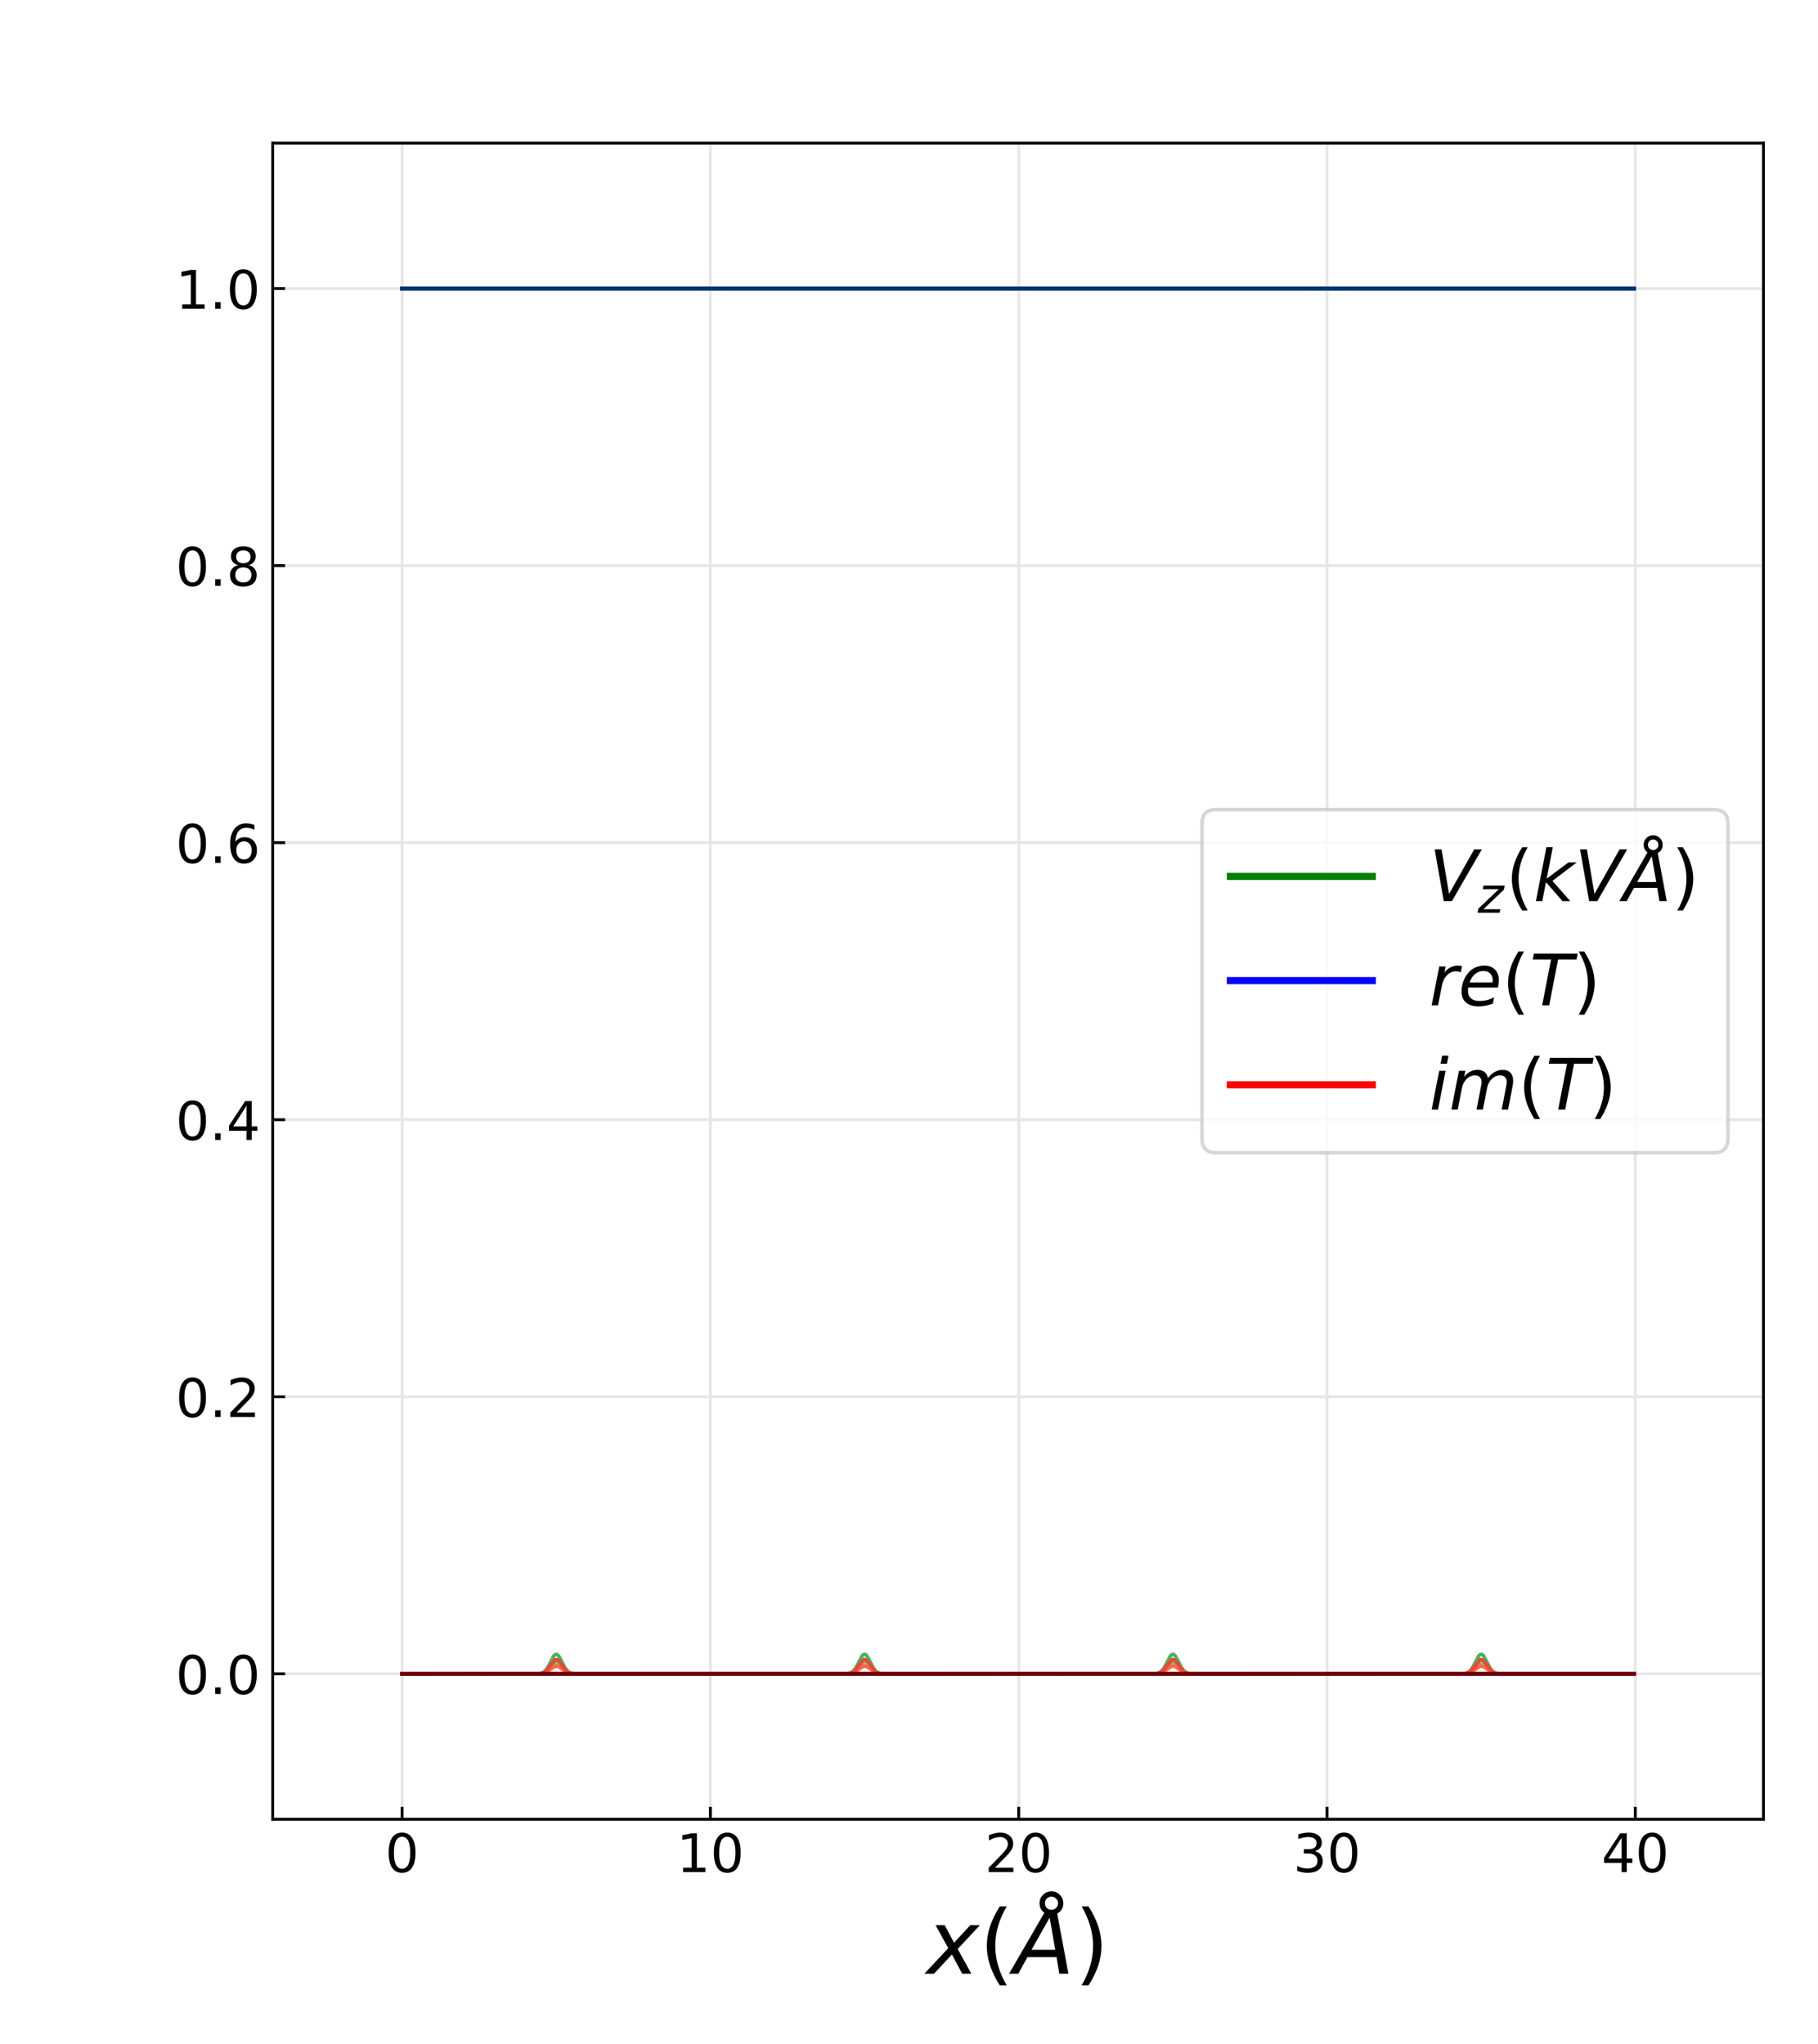 <?xml version="1.0" encoding="utf-8" standalone="no"?>
<!DOCTYPE svg PUBLIC "-//W3C//DTD SVG 1.1//EN"
  "http://www.w3.org/Graphics/SVG/1.1/DTD/svg11.dtd">
<!-- Created with matplotlib (https://matplotlib.org/) -->
<svg height="576pt" version="1.1" viewBox="0 0 512.25 576" width="512.25pt" xmlns="http://www.w3.org/2000/svg" xmlns:xlink="http://www.w3.org/1999/xlink">
 <defs>
  <style type="text/css">
*{stroke-linecap:butt;stroke-linejoin:round;}
  </style>
 </defs>
 <g id="figure_1">
  <g id="patch_1">
   <path d="M 0 576 
L 512.25 576 
L 512.25 0 
L 0 0 
z
" style="fill:#ffffff;"/>
  </g>
  <g id="axes_1">
   <g id="patch_2">
    <path d="M 76.838 512.64 
L 496.882 512.64 
L 496.882 40.32 
L 76.838 40.32 
z
" style="fill:#ffffff;"/>
   </g>
   <g id="matplotlib.axis_1">
    <g id="xtick_1">
     <g id="line2d_1">
      <path clip-path="url(#p76cb87efc3)" d="M 113.288 512.64 
L 113.288 40.32 
" style="fill:none;stroke:#e6e6e6;stroke-linecap:square;stroke-width:0.8;"/>
     </g>
     <g id="line2d_2">
      <defs>
       <path d="M 0 0 
L 0 -3.5 
" id="m7a62a02aa8" style="stroke:#000000;stroke-width:0.8;"/>
      </defs>
      <g>
       <use style="stroke:#000000;stroke-width:0.8;" x="113.288" xlink:href="#m7a62a02aa8" y="512.64"/>
      </g>
     </g>
     <g id="text_1">
      <!-- 0 -->
      <defs>
       <path d="M 31.781 66.406 
Q 24.172 66.406 20.328 58.906 
Q 16.5 51.422 16.5 36.375 
Q 16.5 21.391 20.328 13.891 
Q 24.172 6.391 31.781 6.391 
Q 39.453 6.391 43.281 13.891 
Q 47.125 21.391 47.125 36.375 
Q 47.125 51.422 43.281 58.906 
Q 39.453 66.406 31.781 66.406 
z
M 31.781 74.219 
Q 44.047 74.219 50.516 64.516 
Q 56.984 54.828 56.984 36.375 
Q 56.984 17.969 50.516 8.266 
Q 44.047 -1.422 31.781 -1.422 
Q 19.531 -1.422 13.062 8.266 
Q 6.594 17.969 6.594 36.375 
Q 6.594 54.828 13.062 64.516 
Q 19.531 74.219 31.781 74.219 
z
" id="DejaVuSans-48"/>
      </defs>
      <g transform="translate(108.516 527.538)scale(0.15 -0.15)">
       <use xlink:href="#DejaVuSans-48"/>
      </g>
     </g>
    </g>
    <g id="xtick_2">
     <g id="line2d_3">
      <path clip-path="url(#p76cb87efc3)" d="M 200.159 512.64 
L 200.159 40.32 
" style="fill:none;stroke:#e6e6e6;stroke-linecap:square;stroke-width:0.8;"/>
     </g>
     <g id="line2d_4">
      <g>
       <use style="stroke:#000000;stroke-width:0.8;" x="200.159" xlink:href="#m7a62a02aa8" y="512.64"/>
      </g>
     </g>
     <g id="text_2">
      <!-- 10 -->
      <defs>
       <path d="M 12.406 8.297 
L 28.516 8.297 
L 28.516 63.922 
L 10.984 60.406 
L 10.984 69.391 
L 28.422 72.906 
L 38.281 72.906 
L 38.281 8.297 
L 54.391 8.297 
L 54.391 0 
L 12.406 0 
z
" id="DejaVuSans-49"/>
      </defs>
      <g transform="translate(190.615 527.538)scale(0.15 -0.15)">
       <use xlink:href="#DejaVuSans-49"/>
       <use x="63.623" xlink:href="#DejaVuSans-48"/>
      </g>
     </g>
    </g>
    <g id="xtick_3">
     <g id="line2d_5">
      <path clip-path="url(#p76cb87efc3)" d="M 287.03 512.64 
L 287.03 40.32 
" style="fill:none;stroke:#e6e6e6;stroke-linecap:square;stroke-width:0.8;"/>
     </g>
     <g id="line2d_6">
      <g>
       <use style="stroke:#000000;stroke-width:0.8;" x="287.03" xlink:href="#m7a62a02aa8" y="512.64"/>
      </g>
     </g>
     <g id="text_3">
      <!-- 20 -->
      <defs>
       <path d="M 19.188 8.297 
L 53.609 8.297 
L 53.609 0 
L 7.328 0 
L 7.328 8.297 
Q 12.938 14.109 22.625 23.891 
Q 32.328 33.688 34.812 36.531 
Q 39.547 41.844 41.422 45.531 
Q 43.312 49.219 43.312 52.781 
Q 43.312 58.594 39.234 62.25 
Q 35.156 65.922 28.609 65.922 
Q 23.969 65.922 18.812 64.312 
Q 13.672 62.703 7.812 59.422 
L 7.812 69.391 
Q 13.766 71.781 18.938 73 
Q 24.125 74.219 28.422 74.219 
Q 39.75 74.219 46.484 68.547 
Q 53.219 62.891 53.219 53.422 
Q 53.219 48.922 51.531 44.891 
Q 49.859 40.875 45.406 35.406 
Q 44.188 33.984 37.641 27.219 
Q 31.109 20.453 19.188 8.297 
z
" id="DejaVuSans-50"/>
      </defs>
      <g transform="translate(277.486 527.538)scale(0.15 -0.15)">
       <use xlink:href="#DejaVuSans-50"/>
       <use x="63.623" xlink:href="#DejaVuSans-48"/>
      </g>
     </g>
    </g>
    <g id="xtick_4">
     <g id="line2d_7">
      <path clip-path="url(#p76cb87efc3)" d="M 373.901 512.64 
L 373.901 40.32 
" style="fill:none;stroke:#e6e6e6;stroke-linecap:square;stroke-width:0.8;"/>
     </g>
     <g id="line2d_8">
      <g>
       <use style="stroke:#000000;stroke-width:0.8;" x="373.901" xlink:href="#m7a62a02aa8" y="512.64"/>
      </g>
     </g>
     <g id="text_4">
      <!-- 30 -->
      <defs>
       <path d="M 40.578 39.312 
Q 47.656 37.797 51.625 33 
Q 55.609 28.219 55.609 21.188 
Q 55.609 10.406 48.188 4.484 
Q 40.766 -1.422 27.094 -1.422 
Q 22.516 -1.422 17.656 -0.516 
Q 12.797 0.391 7.625 2.203 
L 7.625 11.719 
Q 11.719 9.328 16.594 8.109 
Q 21.484 6.891 26.812 6.891 
Q 36.078 6.891 40.938 10.547 
Q 45.797 14.203 45.797 21.188 
Q 45.797 27.641 41.281 31.266 
Q 36.766 34.906 28.719 34.906 
L 20.219 34.906 
L 20.219 43.016 
L 29.109 43.016 
Q 36.375 43.016 40.234 45.922 
Q 44.094 48.828 44.094 54.297 
Q 44.094 59.906 40.109 62.906 
Q 36.141 65.922 28.719 65.922 
Q 24.656 65.922 20.016 65.031 
Q 15.375 64.156 9.812 62.312 
L 9.812 71.094 
Q 15.438 72.656 20.344 73.438 
Q 25.25 74.219 29.594 74.219 
Q 40.828 74.219 47.359 69.109 
Q 53.906 64.016 53.906 55.328 
Q 53.906 49.266 50.438 45.094 
Q 46.969 40.922 40.578 39.312 
z
" id="DejaVuSans-51"/>
      </defs>
      <g transform="translate(364.357 527.538)scale(0.15 -0.15)">
       <use xlink:href="#DejaVuSans-51"/>
       <use x="63.623" xlink:href="#DejaVuSans-48"/>
      </g>
     </g>
    </g>
    <g id="xtick_5">
     <g id="line2d_9">
      <path clip-path="url(#p76cb87efc3)" d="M 460.772 512.64 
L 460.772 40.32 
" style="fill:none;stroke:#e6e6e6;stroke-linecap:square;stroke-width:0.8;"/>
     </g>
     <g id="line2d_10">
      <g>
       <use style="stroke:#000000;stroke-width:0.8;" x="460.772" xlink:href="#m7a62a02aa8" y="512.64"/>
      </g>
     </g>
     <g id="text_5">
      <!-- 40 -->
      <defs>
       <path d="M 37.797 64.312 
L 12.891 25.391 
L 37.797 25.391 
z
M 35.203 72.906 
L 47.609 72.906 
L 47.609 25.391 
L 58.016 25.391 
L 58.016 17.188 
L 47.609 17.188 
L 47.609 0 
L 37.797 0 
L 37.797 17.188 
L 4.891 17.188 
L 4.891 26.703 
z
" id="DejaVuSans-52"/>
      </defs>
      <g transform="translate(451.228 527.538)scale(0.15 -0.15)">
       <use xlink:href="#DejaVuSans-52"/>
       <use x="63.623" xlink:href="#DejaVuSans-48"/>
      </g>
     </g>
    </g>
    <g id="text_6">
     <!-- $x(\AA)$ -->
     <defs>
      <path d="M 60.016 54.688 
L 34.906 27.875 
L 50.297 0 
L 39.984 0 
L 28.422 21.688 
L 8.297 0 
L -2.594 0 
L 24.312 28.812 
L 10.016 54.688 
L 20.312 54.688 
L 30.812 34.906 
L 49.125 54.688 
z
" id="DejaVuSans-Oblique-120"/>
      <path d="M 31 75.875 
Q 24.469 64.656 21.281 53.656 
Q 18.109 42.672 18.109 31.391 
Q 18.109 20.125 21.312 9.062 
Q 24.516 -2 31 -13.188 
L 23.188 -13.188 
Q 15.875 -1.703 12.234 9.375 
Q 8.594 20.453 8.594 31.391 
Q 8.594 42.281 12.203 53.312 
Q 15.828 64.359 23.188 75.875 
z
" id="DejaVuSans-40"/>
      <path d="M 49.812 79.391 
Q 49.812 82.469 47.625 84.641 
Q 45.453 86.812 42.391 86.812 
Q 39.266 86.812 37.141 84.688 
Q 35.016 82.562 35.016 79.391 
Q 35.016 76.312 37.141 74.156 
Q 39.266 72.016 42.391 72.016 
Q 45.453 72.016 47.625 74.156 
Q 49.812 76.312 49.812 79.391 
z
M 34.422 68.703 
Q 31.781 70.516 30.391 73.266 
Q 29 76.031 29 79.391 
Q 29 84.969 32.906 88.891 
Q 36.812 92.828 42.391 92.828 
Q 47.953 92.828 51.875 88.891 
Q 55.812 84.969 55.812 79.391 
Q 55.812 75.531 54.031 72.547 
Q 52.25 69.578 48.875 67.828 
L 61.531 0 
L 51.219 0 
L 48.188 18.703 
L 15.375 18.703 
L 5.078 0 
L -5.328 0 
z
M 40.375 63.188 
L 19.922 26.906 
L 46.688 26.906 
z
" id="DejaVuSans-Oblique-197"/>
      <path d="M 8.016 75.875 
L 15.828 75.875 
Q 23.141 64.359 26.781 53.312 
Q 30.422 42.281 30.422 31.391 
Q 30.422 20.453 26.781 9.375 
Q 23.141 -1.703 15.828 -13.188 
L 8.016 -13.188 
Q 14.5 -2 17.703 9.062 
Q 20.906 20.125 20.906 31.391 
Q 20.906 42.672 17.703 53.656 
Q 14.5 64.656 8.016 75.875 
z
" id="DejaVuSans-41"/>
     </defs>
     <g transform="translate(261.11 556.208)scale(0.25 -0.25)">
      <use transform="translate(0 0.172)" xlink:href="#DejaVuSans-Oblique-120"/>
      <use transform="translate(59.18 0.172)" xlink:href="#DejaVuSans-40"/>
      <use transform="translate(98.193 0.172)" xlink:href="#DejaVuSans-Oblique-197"/>
      <use transform="translate(166.602 0.172)" xlink:href="#DejaVuSans-41"/>
     </g>
    </g>
   </g>
   <g id="matplotlib.axis_2">
    <g id="ytick_1">
     <g id="line2d_11">
      <path clip-path="url(#p76cb87efc3)" d="M 76.838 471.654 
L 496.882 471.654 
" style="fill:none;stroke:#e6e6e6;stroke-linecap:square;stroke-width:0.8;"/>
     </g>
     <g id="line2d_12">
      <defs>
       <path d="M 0 0 
L 3.5 0 
" id="m47a879f56a" style="stroke:#000000;stroke-width:0.8;"/>
      </defs>
      <g>
       <use style="stroke:#000000;stroke-width:0.8;" x="76.838" xlink:href="#m47a879f56a" y="471.654"/>
      </g>
     </g>
     <g id="text_7">
      <!-- 0.0 -->
      <defs>
       <path d="M 10.688 12.406 
L 21 12.406 
L 21 0 
L 10.688 0 
z
" id="DejaVuSans-46"/>
      </defs>
      <g transform="translate(49.483 477.352)scale(0.15 -0.15)">
       <use xlink:href="#DejaVuSans-48"/>
       <use x="63.623" xlink:href="#DejaVuSans-46"/>
       <use x="95.41" xlink:href="#DejaVuSans-48"/>
      </g>
     </g>
    </g>
    <g id="ytick_2">
     <g id="line2d_13">
      <path clip-path="url(#p76cb87efc3)" d="M 76.838 393.584 
L 496.882 393.584 
" style="fill:none;stroke:#e6e6e6;stroke-linecap:square;stroke-width:0.8;"/>
     </g>
     <g id="line2d_14">
      <g>
       <use style="stroke:#000000;stroke-width:0.8;" x="76.838" xlink:href="#m47a879f56a" y="393.584"/>
      </g>
     </g>
     <g id="text_8">
      <!-- 0.2 -->
      <g transform="translate(49.483 399.283)scale(0.15 -0.15)">
       <use xlink:href="#DejaVuSans-48"/>
       <use x="63.623" xlink:href="#DejaVuSans-46"/>
       <use x="95.41" xlink:href="#DejaVuSans-50"/>
      </g>
     </g>
    </g>
    <g id="ytick_3">
     <g id="line2d_15">
      <path clip-path="url(#p76cb87efc3)" d="M 76.838 315.515 
L 496.882 315.515 
" style="fill:none;stroke:#e6e6e6;stroke-linecap:square;stroke-width:0.8;"/>
     </g>
     <g id="line2d_16">
      <g>
       <use style="stroke:#000000;stroke-width:0.8;" x="76.838" xlink:href="#m47a879f56a" y="315.515"/>
      </g>
     </g>
     <g id="text_9">
      <!-- 0.4 -->
      <g transform="translate(49.483 321.214)scale(0.15 -0.15)">
       <use xlink:href="#DejaVuSans-48"/>
       <use x="63.623" xlink:href="#DejaVuSans-46"/>
       <use x="95.41" xlink:href="#DejaVuSans-52"/>
      </g>
     </g>
    </g>
    <g id="ytick_4">
     <g id="line2d_17">
      <path clip-path="url(#p76cb87efc3)" d="M 76.838 237.445 
L 496.882 237.445 
" style="fill:none;stroke:#e6e6e6;stroke-linecap:square;stroke-width:0.8;"/>
     </g>
     <g id="line2d_18">
      <g>
       <use style="stroke:#000000;stroke-width:0.8;" x="76.838" xlink:href="#m47a879f56a" y="237.445"/>
      </g>
     </g>
     <g id="text_10">
      <!-- 0.6 -->
      <defs>
       <path d="M 33.016 40.375 
Q 26.375 40.375 22.484 35.828 
Q 18.609 31.297 18.609 23.391 
Q 18.609 15.531 22.484 10.953 
Q 26.375 6.391 33.016 6.391 
Q 39.656 6.391 43.531 10.953 
Q 47.406 15.531 47.406 23.391 
Q 47.406 31.297 43.531 35.828 
Q 39.656 40.375 33.016 40.375 
z
M 52.594 71.297 
L 52.594 62.312 
Q 48.875 64.062 45.094 64.984 
Q 41.312 65.922 37.594 65.922 
Q 27.828 65.922 22.672 59.328 
Q 17.531 52.734 16.797 39.406 
Q 19.672 43.656 24.016 45.922 
Q 28.375 48.188 33.594 48.188 
Q 44.578 48.188 50.953 41.516 
Q 57.328 34.859 57.328 23.391 
Q 57.328 12.156 50.688 5.359 
Q 44.047 -1.422 33.016 -1.422 
Q 20.359 -1.422 13.672 8.266 
Q 6.984 17.969 6.984 36.375 
Q 6.984 53.656 15.188 63.938 
Q 23.391 74.219 37.203 74.219 
Q 40.922 74.219 44.703 73.484 
Q 48.484 72.75 52.594 71.297 
z
" id="DejaVuSans-54"/>
      </defs>
      <g transform="translate(49.483 243.144)scale(0.15 -0.15)">
       <use xlink:href="#DejaVuSans-48"/>
       <use x="63.623" xlink:href="#DejaVuSans-46"/>
       <use x="95.41" xlink:href="#DejaVuSans-54"/>
      </g>
     </g>
    </g>
    <g id="ytick_5">
     <g id="line2d_19">
      <path clip-path="url(#p76cb87efc3)" d="M 76.838 159.376 
L 496.882 159.376 
" style="fill:none;stroke:#e6e6e6;stroke-linecap:square;stroke-width:0.8;"/>
     </g>
     <g id="line2d_20">
      <g>
       <use style="stroke:#000000;stroke-width:0.8;" x="76.838" xlink:href="#m47a879f56a" y="159.376"/>
      </g>
     </g>
     <g id="text_11">
      <!-- 0.8 -->
      <defs>
       <path d="M 31.781 34.625 
Q 24.75 34.625 20.719 30.859 
Q 16.703 27.094 16.703 20.516 
Q 16.703 13.922 20.719 10.156 
Q 24.75 6.391 31.781 6.391 
Q 38.812 6.391 42.859 10.172 
Q 46.922 13.969 46.922 20.516 
Q 46.922 27.094 42.891 30.859 
Q 38.875 34.625 31.781 34.625 
z
M 21.922 38.812 
Q 15.578 40.375 12.031 44.719 
Q 8.5 49.078 8.5 55.328 
Q 8.5 64.062 14.719 69.141 
Q 20.953 74.219 31.781 74.219 
Q 42.672 74.219 48.875 69.141 
Q 55.078 64.062 55.078 55.328 
Q 55.078 49.078 51.531 44.719 
Q 48 40.375 41.703 38.812 
Q 48.828 37.156 52.797 32.312 
Q 56.781 27.484 56.781 20.516 
Q 56.781 9.906 50.312 4.234 
Q 43.844 -1.422 31.781 -1.422 
Q 19.734 -1.422 13.25 4.234 
Q 6.781 9.906 6.781 20.516 
Q 6.781 27.484 10.781 32.312 
Q 14.797 37.156 21.922 38.812 
z
M 18.312 54.391 
Q 18.312 48.734 21.844 45.562 
Q 25.391 42.391 31.781 42.391 
Q 38.141 42.391 41.719 45.562 
Q 45.312 48.734 45.312 54.391 
Q 45.312 60.062 41.719 63.234 
Q 38.141 66.406 31.781 66.406 
Q 25.391 66.406 21.844 63.234 
Q 18.312 60.062 18.312 54.391 
z
" id="DejaVuSans-56"/>
      </defs>
      <g transform="translate(49.483 165.075)scale(0.15 -0.15)">
       <use xlink:href="#DejaVuSans-48"/>
       <use x="63.623" xlink:href="#DejaVuSans-46"/>
       <use x="95.41" xlink:href="#DejaVuSans-56"/>
      </g>
     </g>
    </g>
    <g id="ytick_6">
     <g id="line2d_21">
      <path clip-path="url(#p76cb87efc3)" d="M 76.838 81.306 
L 496.882 81.306 
" style="fill:none;stroke:#e6e6e6;stroke-linecap:square;stroke-width:0.8;"/>
     </g>
     <g id="line2d_22">
      <g>
       <use style="stroke:#000000;stroke-width:0.8;" x="76.838" xlink:href="#m47a879f56a" y="81.306"/>
      </g>
     </g>
     <g id="text_12">
      <!-- 1.0 -->
      <g transform="translate(49.483 87.005)scale(0.15 -0.15)">
       <use xlink:href="#DejaVuSans-49"/>
       <use x="63.623" xlink:href="#DejaVuSans-46"/>
       <use x="95.41" xlink:href="#DejaVuSans-48"/>
      </g>
     </g>
    </g>
   </g>
   <g id="line2d_23">
    <path clip-path="url(#p76cb87efc3)" d="M 113.288 471.654 
L 460.432 471.654 
L 460.432 471.654 
" style="fill:none;stroke:#e9f7e5;stroke-linecap:square;"/>
   </g>
   <g id="line2d_24">
    <path clip-path="url(#p76cb87efc3)" d="M 113.288 471.654 
L 460.432 471.654 
L 460.432 471.654 
" style="fill:none;stroke:#d3eecd;stroke-linecap:square;"/>
   </g>
   <g id="line2d_25">
    <path clip-path="url(#p76cb87efc3)" d="M 113.288 471.654 
L 460.432 471.654 
L 460.432 471.654 
" style="fill:none;stroke:#b8e3b2;stroke-linecap:square;"/>
   </g>
   <g id="line2d_26">
    <path clip-path="url(#p76cb87efc3)" d="M 113.288 471.654 
L 460.432 471.654 
L 460.432 471.654 
" style="fill:none;stroke:#98d594;stroke-linecap:square;"/>
   </g>
   <g id="line2d_27">
    <path clip-path="url(#p76cb87efc3)" d="M 113.288 471.654 
L 152.312 471.587 
L 153.33 471.339 
L 154.008 470.945 
L 155.026 469.944 
L 156.045 468.908 
L 156.723 468.649 
L 157.063 468.716 
L 157.741 469.201 
L 159.438 470.945 
L 160.117 471.339 
L 161.135 471.587 
L 162.831 471.652 
L 196.426 471.654 
L 239.183 471.587 
L 240.201 471.339 
L 240.879 470.945 
L 241.897 469.944 
L 242.915 468.908 
L 243.594 468.649 
L 243.934 468.716 
L 244.612 469.201 
L 246.309 470.945 
L 246.988 471.339 
L 248.006 471.587 
L 249.702 471.652 
L 283.297 471.654 
L 326.054 471.587 
L 327.072 471.339 
L 327.75 470.945 
L 328.768 469.944 
L 329.786 468.908 
L 330.465 468.649 
L 330.805 468.716 
L 331.483 469.201 
L 333.18 470.945 
L 333.859 471.339 
L 334.877 471.587 
L 336.573 471.652 
L 370.168 471.654 
L 412.925 471.587 
L 413.943 471.339 
L 414.621 470.945 
L 415.639 469.944 
L 416.657 468.908 
L 417.336 468.649 
L 417.675 468.716 
L 418.354 469.201 
L 420.051 470.945 
L 420.73 471.339 
L 421.748 471.587 
L 423.444 471.652 
L 457.039 471.654 
L 460.432 471.654 
L 460.432 471.654 
" style="fill:none;stroke:#73c476;stroke-linecap:square;"/>
   </g>
   <g id="line2d_28">
    <path clip-path="url(#p76cb87efc3)" d="M 113.288 471.654 
L 151.972 471.588 
L 152.651 471.44 
L 153.33 471.078 
L 154.008 470.355 
L 154.687 469.211 
L 156.045 466.624 
L 156.384 466.272 
L 156.723 466.149 
L 157.063 466.272 
L 157.402 466.624 
L 158.081 467.818 
L 159.099 469.832 
L 159.777 470.769 
L 160.456 471.295 
L 161.135 471.532 
L 162.492 471.645 
L 171.315 471.654 
L 238.843 471.588 
L 239.522 471.44 
L 240.201 471.078 
L 240.879 470.355 
L 241.558 469.211 
L 242.915 466.624 
L 243.255 466.272 
L 243.594 466.149 
L 243.934 466.272 
L 244.273 466.624 
L 244.952 467.818 
L 245.97 469.832 
L 246.648 470.769 
L 247.327 471.295 
L 248.006 471.532 
L 249.363 471.645 
L 258.186 471.654 
L 325.714 471.588 
L 326.393 471.44 
L 327.072 471.078 
L 327.75 470.355 
L 328.429 469.211 
L 329.786 466.624 
L 330.126 466.272 
L 330.465 466.149 
L 330.805 466.272 
L 331.144 466.624 
L 331.823 467.818 
L 332.841 469.832 
L 333.519 470.769 
L 334.198 471.295 
L 334.877 471.532 
L 336.234 471.645 
L 345.057 471.654 
L 412.585 471.588 
L 413.264 471.44 
L 413.943 471.078 
L 414.621 470.355 
L 415.3 469.211 
L 416.657 466.624 
L 416.997 466.272 
L 417.336 466.149 
L 417.675 466.272 
L 418.015 466.624 
L 418.694 467.818 
L 419.712 469.832 
L 420.39 470.769 
L 421.069 471.295 
L 421.748 471.532 
L 423.105 471.645 
L 431.928 471.654 
L 460.432 471.654 
L 460.432 471.654 
" style="fill:none;stroke:#4bb062;stroke-linecap:square;"/>
   </g>
   <g id="line2d_29">
    <path clip-path="url(#p76cb87efc3)" d="M 113.288 471.654 
L 460.432 471.654 
L 460.432 471.654 
" style="fill:none;stroke:#2f974e;stroke-linecap:square;"/>
   </g>
   <g id="line2d_30">
    <path clip-path="url(#p76cb87efc3)" d="M 113.288 471.654 
L 460.432 471.654 
L 460.432 471.654 
" style="fill:none;stroke:#157f3b;stroke-linecap:square;"/>
   </g>
   <g id="line2d_31">
    <path clip-path="url(#p76cb87efc3)" d="M 113.288 471.654 
L 460.432 471.654 
L 460.432 471.654 
" style="fill:none;stroke:#006428;stroke-linecap:square;"/>
   </g>
   <g id="line2d_32">
    <path clip-path="url(#p76cb87efc3)" d="M 113.288 471.654 
L 460.432 471.654 
L 460.432 471.654 
" style="fill:none;stroke:#00441b;stroke-linecap:square;"/>
   </g>
   <g id="line2d_33">
    <path clip-path="url(#p76cb87efc3)" d="M 113.288 81.306 
L 460.432 81.306 
L 460.432 81.306 
" style="fill:none;stroke:#e3eef9;stroke-linecap:square;"/>
   </g>
   <g id="line2d_34">
    <path clip-path="url(#p76cb87efc3)" d="M 113.288 81.306 
L 460.432 81.306 
L 460.432 81.306 
" style="fill:none;stroke:#d0e1f2;stroke-linecap:square;"/>
   </g>
   <g id="line2d_35">
    <path clip-path="url(#p76cb87efc3)" d="M 113.288 81.306 
L 460.432 81.306 
L 460.432 81.306 
" style="fill:none;stroke:#b7d4ea;stroke-linecap:square;"/>
   </g>
   <g id="line2d_36">
    <path clip-path="url(#p76cb87efc3)" d="M 113.288 81.306 
L 460.432 81.306 
L 460.432 81.306 
" style="fill:none;stroke:#94c4df;stroke-linecap:square;"/>
   </g>
   <g id="line2d_37">
    <path clip-path="url(#p76cb87efc3)" d="M 113.288 81.306 
L 460.432 81.306 
L 460.432 81.306 
" style="fill:none;stroke:#6aaed6;stroke-linecap:square;"/>
   </g>
   <g id="line2d_38">
    <path clip-path="url(#p76cb87efc3)" d="M 113.288 81.306 
L 460.432 81.306 
L 460.432 81.306 
" style="fill:none;stroke:#4a98c9;stroke-linecap:square;"/>
   </g>
   <g id="line2d_39">
    <path clip-path="url(#p76cb87efc3)" d="M 113.288 81.306 
L 460.432 81.306 
L 460.432 81.306 
" style="fill:none;stroke:#2e7ebc;stroke-linecap:square;"/>
   </g>
   <g id="line2d_40">
    <path clip-path="url(#p76cb87efc3)" d="M 113.288 81.306 
L 460.432 81.306 
L 460.432 81.306 
" style="fill:none;stroke:#1764ab;stroke-linecap:square;"/>
   </g>
   <g id="line2d_41">
    <path clip-path="url(#p76cb87efc3)" d="M 113.288 81.306 
L 460.432 81.306 
L 460.432 81.306 
" style="fill:none;stroke:#084a91;stroke-linecap:square;"/>
   </g>
   <g id="line2d_42">
    <path clip-path="url(#p76cb87efc3)" d="M 113.288 81.306 
L 460.432 81.306 
L 460.432 81.306 
" style="fill:none;stroke:#08306b;stroke-linecap:square;"/>
   </g>
   <g id="line2d_43">
    <path clip-path="url(#p76cb87efc3)" d="M 113.288 471.654 
L 460.432 471.654 
L 460.432 471.654 
" style="fill:none;stroke:#fee5d8;stroke-linecap:square;"/>
   </g>
   <g id="line2d_44">
    <path clip-path="url(#p76cb87efc3)" d="M 113.288 471.654 
L 460.432 471.654 
L 460.432 471.654 
" style="fill:none;stroke:#fdcab5;stroke-linecap:square;"/>
   </g>
   <g id="line2d_45">
    <path clip-path="url(#p76cb87efc3)" d="M 113.288 471.654 
L 460.432 471.654 
L 460.432 471.654 
" style="fill:none;stroke:#fcab8f;stroke-linecap:square;"/>
   </g>
   <g id="line2d_46">
    <path clip-path="url(#p76cb87efc3)" d="M 113.288 471.654 
L 460.432 471.654 
L 460.432 471.654 
" style="fill:none;stroke:#fc8a6a;stroke-linecap:square;"/>
   </g>
   <g id="line2d_47">
    <path clip-path="url(#p76cb87efc3)" d="M 113.288 471.654 
L 152.651 471.569 
L 153.669 471.302 
L 154.348 470.929 
L 156.384 469.512 
L 157.063 469.512 
L 157.741 469.866 
L 159.777 471.302 
L 160.795 471.569 
L 162.492 471.65 
L 184.549 471.654 
L 239.522 471.569 
L 240.54 471.302 
L 241.219 470.929 
L 243.255 469.512 
L 243.934 469.512 
L 244.612 469.866 
L 246.648 471.302 
L 247.666 471.569 
L 249.363 471.65 
L 271.42 471.654 
L 326.393 471.569 
L 327.411 471.302 
L 328.09 470.929 
L 330.126 469.512 
L 330.805 469.512 
L 331.483 469.866 
L 333.519 471.302 
L 334.537 471.569 
L 336.234 471.65 
L 358.291 471.654 
L 413.264 471.569 
L 414.282 471.302 
L 414.961 470.929 
L 416.997 469.512 
L 417.675 469.512 
L 418.354 469.866 
L 420.39 471.302 
L 421.408 471.569 
L 423.105 471.65 
L 445.162 471.654 
L 460.432 471.654 
L 460.432 471.654 
" style="fill:none;stroke:#fb694a;stroke-linecap:square;"/>
   </g>
   <g id="line2d_48">
    <path clip-path="url(#p76cb87efc3)" d="M 113.288 471.654 
L 152.312 471.565 
L 152.99 471.392 
L 153.669 471.009 
L 154.348 470.326 
L 156.384 467.731 
L 156.723 467.642 
L 157.063 467.731 
L 157.741 468.379 
L 159.438 470.707 
L 160.117 471.234 
L 160.795 471.498 
L 161.813 471.629 
L 165.207 471.654 
L 239.183 471.565 
L 239.861 471.392 
L 240.54 471.009 
L 241.219 470.326 
L 243.255 467.731 
L 243.594 467.642 
L 243.934 467.731 
L 244.612 468.379 
L 246.309 470.707 
L 246.988 471.234 
L 247.666 471.498 
L 248.684 471.629 
L 252.078 471.654 
L 326.054 471.565 
L 326.732 471.392 
L 327.411 471.009 
L 328.09 470.326 
L 330.126 467.731 
L 330.465 467.642 
L 330.805 467.731 
L 331.483 468.379 
L 333.18 470.707 
L 333.859 471.234 
L 334.537 471.498 
L 335.555 471.629 
L 338.949 471.654 
L 412.925 471.565 
L 413.603 471.392 
L 414.282 471.009 
L 414.961 470.326 
L 416.997 467.731 
L 417.336 467.642 
L 417.675 467.731 
L 418.354 468.379 
L 420.051 470.707 
L 420.73 471.234 
L 421.408 471.498 
L 422.426 471.629 
L 425.82 471.654 
L 460.432 471.654 
L 460.432 471.654 
" style="fill:none;stroke:#f14432;stroke-linecap:square;"/>
   </g>
   <g id="line2d_49">
    <path clip-path="url(#p76cb87efc3)" d="M 113.288 471.654 
L 460.432 471.654 
L 460.432 471.654 
" style="fill:none;stroke:#d92523;stroke-linecap:square;"/>
   </g>
   <g id="line2d_50">
    <path clip-path="url(#p76cb87efc3)" d="M 113.288 471.654 
L 460.432 471.654 
L 460.432 471.654 
" style="fill:none;stroke:#bc141a;stroke-linecap:square;"/>
   </g>
   <g id="line2d_51">
    <path clip-path="url(#p76cb87efc3)" d="M 113.288 471.654 
L 460.432 471.654 
L 460.432 471.654 
" style="fill:none;stroke:#980c13;stroke-linecap:square;"/>
   </g>
   <g id="line2d_52">
    <path clip-path="url(#p76cb87efc3)" d="M 113.288 471.654 
L 460.432 471.654 
L 460.432 471.654 
" style="fill:none;stroke:#67000d;stroke-linecap:square;"/>
   </g>
   <g id="patch_3">
    <path d="M 76.838 512.64 
L 76.838 40.32 
" style="fill:none;stroke:#000000;stroke-linecap:square;stroke-linejoin:miter;stroke-width:0.8;"/>
   </g>
   <g id="patch_4">
    <path d="M 496.882 512.64 
L 496.882 40.32 
" style="fill:none;stroke:#000000;stroke-linecap:square;stroke-linejoin:miter;stroke-width:0.8;"/>
   </g>
   <g id="patch_5">
    <path d="M 76.838 512.64 
L 496.882 512.64 
" style="fill:none;stroke:#000000;stroke-linecap:square;stroke-linejoin:miter;stroke-width:0.8;"/>
   </g>
   <g id="patch_6">
    <path d="M 76.838 40.32 
L 496.882 40.32 
" style="fill:none;stroke:#000000;stroke-linecap:square;stroke-linejoin:miter;stroke-width:0.8;"/>
   </g>
   <g id="legend_1">
    <g id="patch_7">
     <path d="M 342.683 324.836 
L 482.882 324.836 
Q 486.882 324.836 486.882 320.836 
L 486.882 232.124 
Q 486.882 228.124 482.882 228.124 
L 342.683 228.124 
Q 338.683 228.124 338.683 232.124 
L 338.683 320.836 
Q 338.683 324.836 342.683 324.836 
z
" style="fill:#ffffff;opacity:0.8;stroke:#cccccc;stroke-linejoin:miter;"/>
    </g>
    <g id="line2d_53">
     <path d="M 346.683 246.964 
L 386.683 246.964 
" style="fill:none;stroke:#008000;stroke-linecap:square;stroke-width:2;"/>
    </g>
    <g id="line2d_54"/>
    <g id="text_13">
     <!-- $V_z(kV\AA)$ -->
     <defs>
      <path d="M 20.609 0 
L 7.812 72.906 
L 17.484 72.906 
L 28.078 10.203 
L 63.484 72.906 
L 74.219 72.906 
L 32.078 0 
z
" id="DejaVuSans-Oblique-86"/>
      <path d="M 11.625 54.688 
L 54.297 54.688 
L 52.688 46.484 
L 11.531 7.172 
L 45.516 7.172 
L 44.094 0 
L -0.297 0 
L 1.312 8.203 
L 42.484 47.516 
L 10.203 47.516 
z
" id="DejaVuSans-Oblique-122"/>
      <path d="M 18.312 75.984 
L 27.297 75.984 
L 18.703 31.688 
L 49.516 54.688 
L 61.188 54.688 
L 26.812 28.516 
L 51.906 0 
L 41.016 0 
L 17.672 26.703 
L 12.5 0 
L 3.516 0 
z
" id="DejaVuSans-Oblique-107"/>
     </defs>
     <g transform="translate(402.683 253.964)scale(0.2 -0.2)">
      <use transform="translate(0 0.172)" xlink:href="#DejaVuSans-Oblique-86"/>
      <use transform="translate(68.408 -16.234)scale(0.7)" xlink:href="#DejaVuSans-Oblique-122"/>
      <use transform="translate(107.886 0.172)" xlink:href="#DejaVuSans-40"/>
      <use transform="translate(146.899 0.172)" xlink:href="#DejaVuSans-Oblique-107"/>
      <use transform="translate(204.81 0.172)" xlink:href="#DejaVuSans-Oblique-86"/>
      <use transform="translate(273.218 0.172)" xlink:href="#DejaVuSans-Oblique-197"/>
      <use transform="translate(341.626 0.172)" xlink:href="#DejaVuSans-41"/>
     </g>
    </g>
    <g id="line2d_55">
     <path d="M 346.683 276.321 
L 386.683 276.321 
" style="fill:none;stroke:#0000ff;stroke-linecap:square;stroke-width:2;"/>
    </g>
    <g id="line2d_56"/>
    <g id="text_14">
     <!-- $re(T)$ -->
     <defs>
      <path d="M 44.578 46.391 
Q 43.219 47.125 41.453 47.516 
Q 39.703 47.906 37.703 47.906 
Q 30.516 47.906 25.141 42.453 
Q 19.781 37.016 18.016 27.875 
L 12.5 0 
L 3.516 0 
L 14.203 54.688 
L 23.188 54.688 
L 21.484 46.188 
Q 25.047 50.922 30 53.453 
Q 34.969 56 40.578 56 
Q 42.047 56 43.453 55.828 
Q 44.875 55.672 46.297 55.281 
z
" id="DejaVuSans-Oblique-114"/>
      <path d="M 48.094 32.234 
Q 48.25 33.016 48.312 33.844 
Q 48.391 34.672 48.391 35.5 
Q 48.391 41.453 44.891 44.922 
Q 41.406 48.391 35.406 48.391 
Q 28.719 48.391 23.578 44.156 
Q 18.453 39.938 15.828 32.172 
z
M 55.906 25.203 
L 14.109 25.203 
Q 13.812 23.344 13.719 22.266 
Q 13.625 21.188 13.625 20.406 
Q 13.625 13.625 17.797 9.906 
Q 21.969 6.203 29.594 6.203 
Q 35.453 6.203 40.672 7.516 
Q 45.906 8.844 50.391 11.375 
L 48.688 2.484 
Q 43.844 0.531 38.688 -0.438 
Q 33.547 -1.422 28.219 -1.422 
Q 16.844 -1.422 10.719 4.016 
Q 4.594 9.469 4.594 19.484 
Q 4.594 28.031 7.641 35.375 
Q 10.688 42.719 16.609 48.484 
Q 20.406 52.094 25.656 54.047 
Q 30.906 56 36.812 56 
Q 46.094 56 51.578 50.438 
Q 57.078 44.875 57.078 35.5 
Q 57.078 33.25 56.781 30.688 
Q 56.5 28.125 55.906 25.203 
z
" id="DejaVuSans-Oblique-101"/>
      <path d="M 5.906 72.906 
L 67.578 72.906 
L 66.016 64.594 
L 39.984 64.594 
L 27.484 0 
L 17.578 0 
L 30.078 64.594 
L 4.297 64.594 
z
" id="DejaVuSans-Oblique-84"/>
     </defs>
     <g transform="translate(402.683 283.321)scale(0.2 -0.2)">
      <use transform="translate(0 0.125)" xlink:href="#DejaVuSans-Oblique-114"/>
      <use transform="translate(41.113 0.125)" xlink:href="#DejaVuSans-Oblique-101"/>
      <use transform="translate(102.637 0.125)" xlink:href="#DejaVuSans-40"/>
      <use transform="translate(141.65 0.125)" xlink:href="#DejaVuSans-Oblique-84"/>
      <use transform="translate(202.734 0.125)" xlink:href="#DejaVuSans-41"/>
     </g>
    </g>
    <g id="line2d_57">
     <path d="M 346.683 305.677 
L 386.683 305.677 
" style="fill:none;stroke:#ff0000;stroke-linecap:square;stroke-width:2;"/>
    </g>
    <g id="line2d_58"/>
    <g id="text_15">
     <!-- $im(T)$ -->
     <defs>
      <path d="M 18.312 75.984 
L 27.297 75.984 
L 25.094 64.594 
L 16.109 64.594 
z
M 14.203 54.688 
L 23.188 54.688 
L 12.5 0 
L 3.516 0 
z
" id="DejaVuSans-Oblique-105"/>
      <path d="M 89.797 33.016 
L 83.406 0 
L 74.422 0 
L 80.719 32.719 
Q 81.109 34.812 81.297 36.328 
Q 81.5 37.844 81.5 38.922 
Q 81.5 43.312 79.047 45.75 
Q 76.609 48.188 72.219 48.188 
Q 65.672 48.188 60.547 43.281 
Q 55.422 38.375 53.906 30.516 
L 47.906 0 
L 38.922 0 
L 45.312 32.719 
Q 45.703 34.516 45.891 36.047 
Q 46.094 37.594 46.094 38.812 
Q 46.094 43.266 43.656 45.719 
Q 41.219 48.188 36.922 48.188 
Q 30.281 48.188 25.141 43.281 
Q 20.016 38.375 18.5 30.516 
L 12.5 0 
L 3.516 0 
L 14.203 54.688 
L 23.188 54.688 
L 21.484 46.188 
Q 25.141 50.984 30.047 53.484 
Q 34.969 56 40.578 56 
Q 46.531 56 50.359 52.875 
Q 54.203 49.75 54.984 44.188 
Q 59.078 49.953 64.469 52.969 
Q 69.875 56 75.875 56 
Q 82.906 56 86.734 51.953 
Q 90.578 47.906 90.578 40.484 
Q 90.578 38.875 90.375 36.938 
Q 90.188 35.016 89.797 33.016 
z
" id="DejaVuSans-Oblique-109"/>
     </defs>
     <g transform="translate(402.683 312.677)scale(0.2 -0.2)">
      <use transform="translate(0 0.016)" xlink:href="#DejaVuSans-Oblique-105"/>
      <use transform="translate(27.783 0.016)" xlink:href="#DejaVuSans-Oblique-109"/>
      <use transform="translate(125.195 0.016)" xlink:href="#DejaVuSans-40"/>
      <use transform="translate(164.209 0.016)" xlink:href="#DejaVuSans-Oblique-84"/>
      <use transform="translate(225.293 0.016)" xlink:href="#DejaVuSans-41"/>
     </g>
    </g>
   </g>
  </g>
 </g>
 <defs>
  <clipPath id="p76cb87efc3">
   <rect height="472.32" width="420.045" x="76.838" y="40.32"/>
  </clipPath>
 </defs>
</svg>
